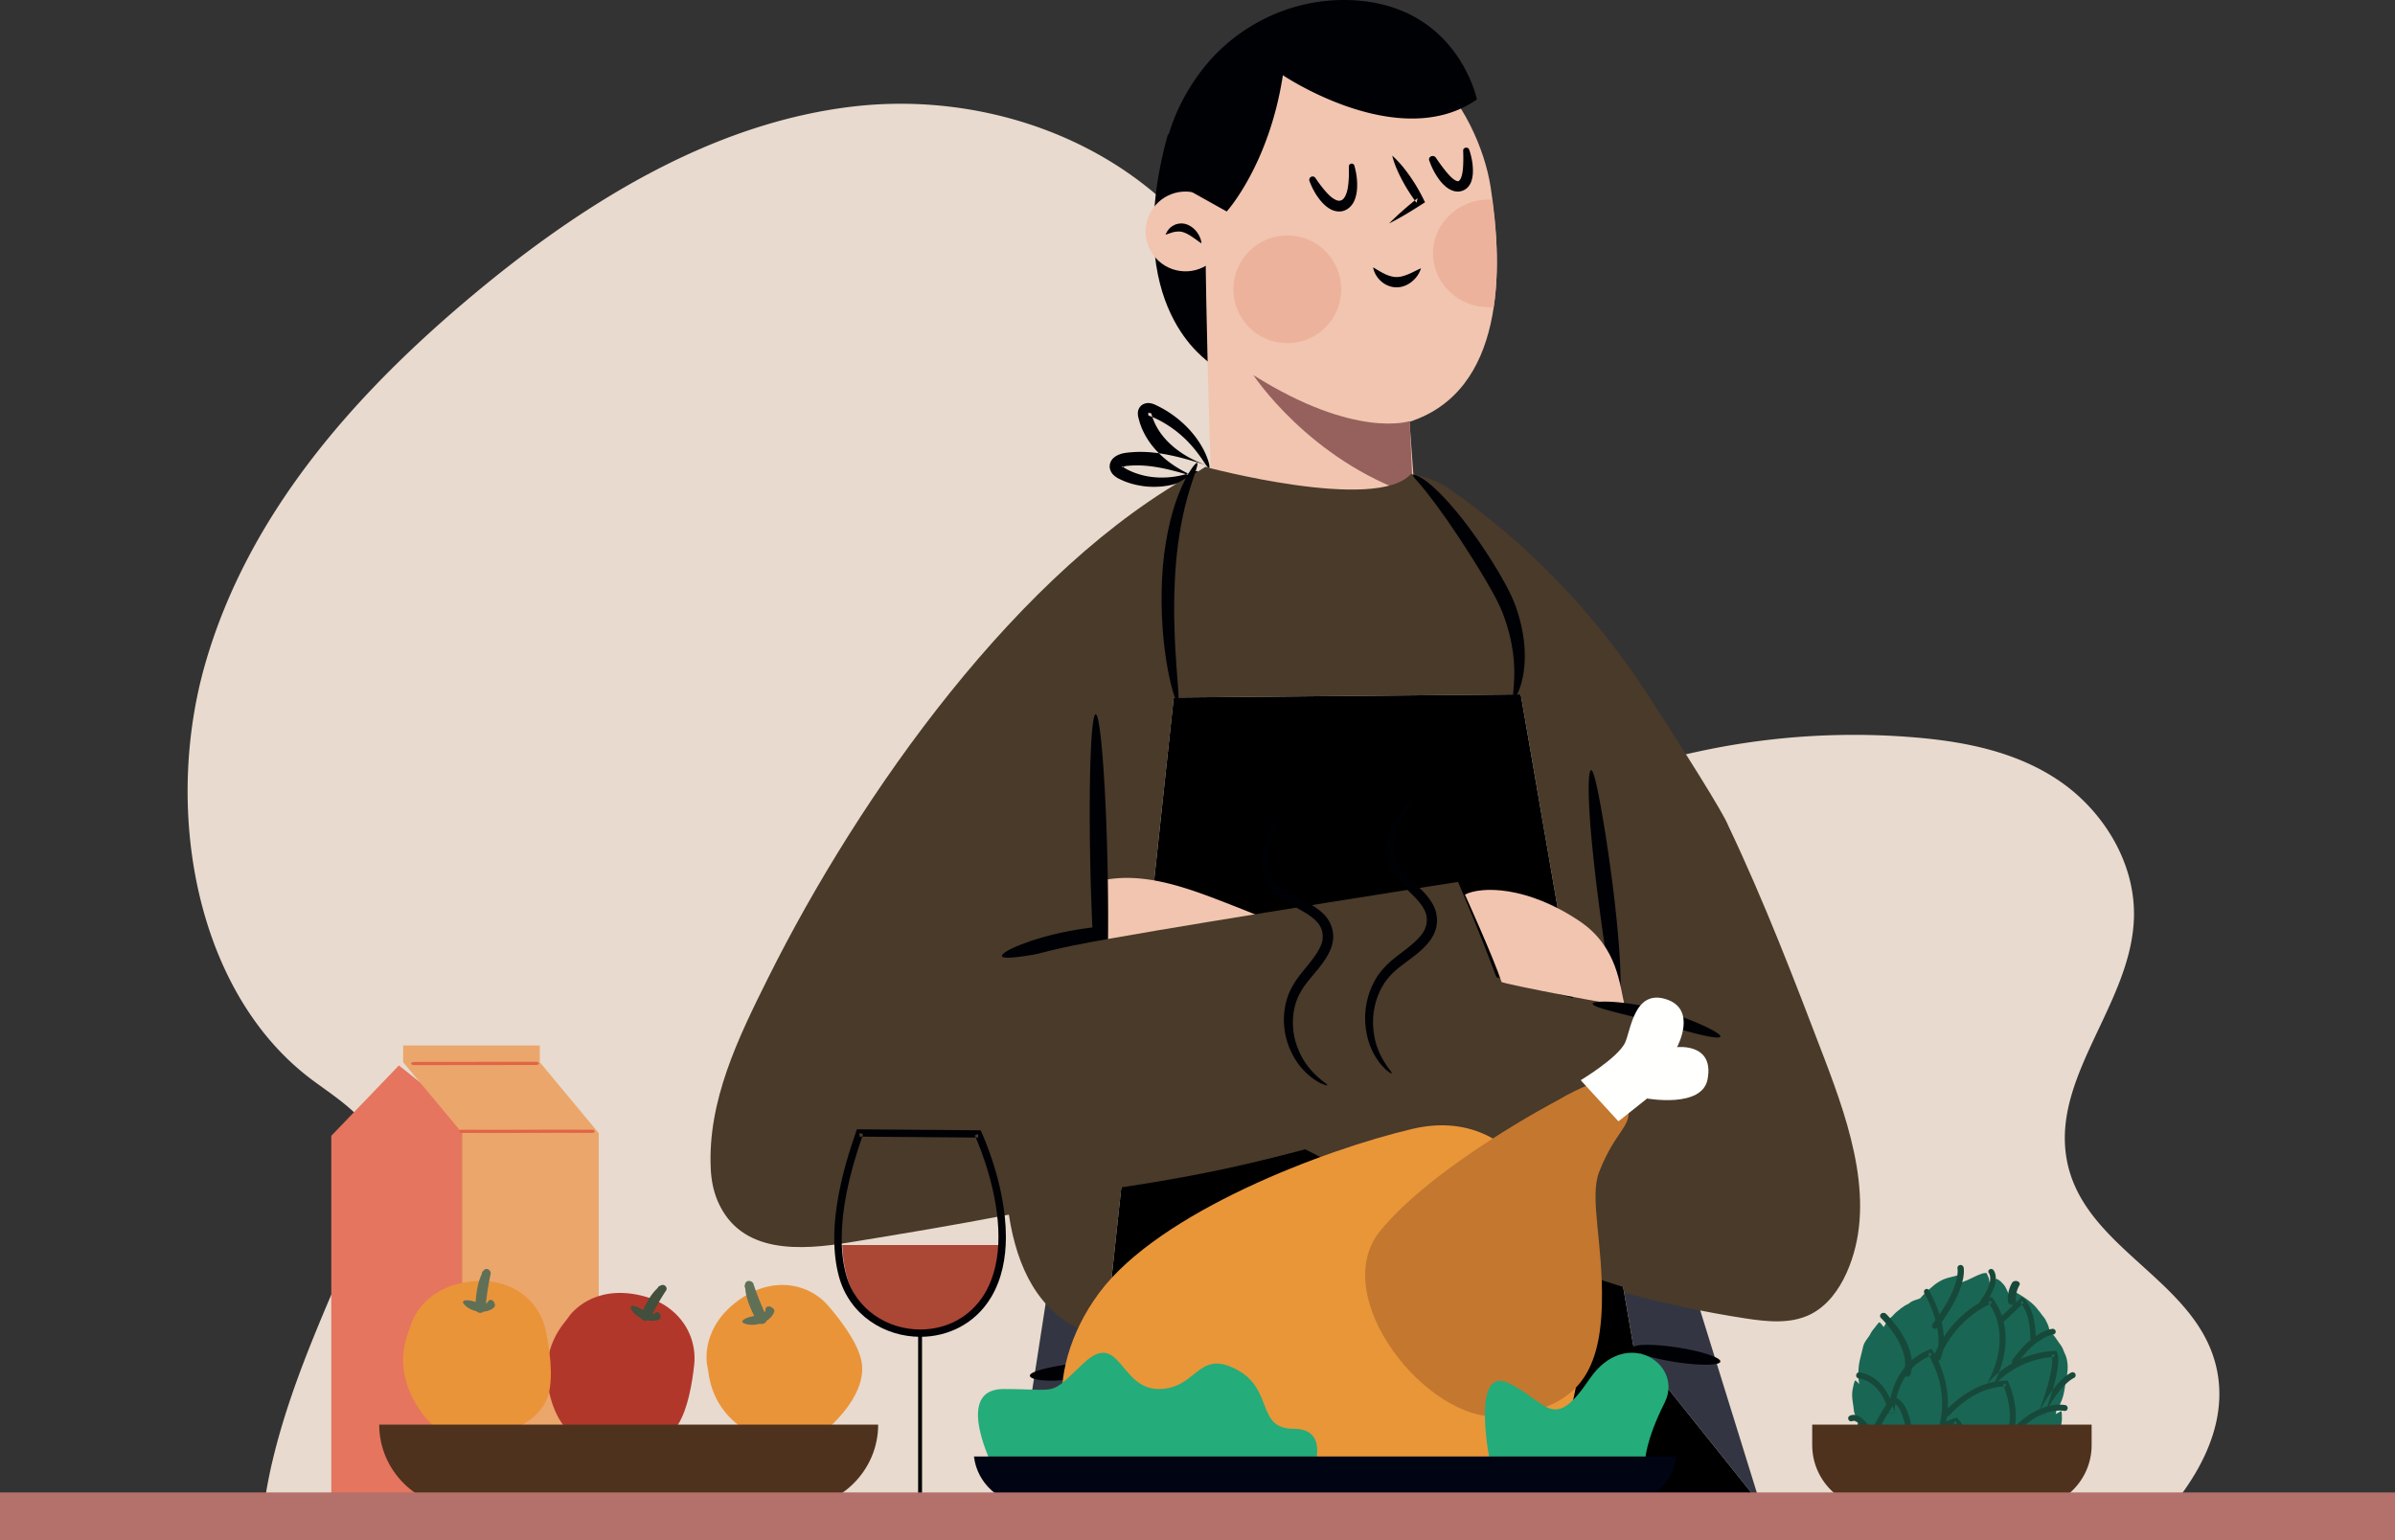 <svg width="600" height="386" xmlns="http://www.w3.org/2000/svg"><rect width="100%" height="100%" fill="#333333" stroke="none"/><g fill="none" fill-rule="evenodd"><path d="M537.207 385H65.33a120.776 120.776 0 012.88-18.67c5.372-22.826 15.999-43.63 24.612-65.21 1.21-3.039 2.406-6.202 2.394-9.523-.026-9.705-9.441-15.385-16.744-20.772-29.357-21.65-37.747-67.698-26.961-104.829 10.788-37.132 36.807-66.465 64.791-90.23 28.644-24.328 61.431-44.838 97.357-49.069 3.959-.465 7.953-.697 11.966-.697 23.338 0 47.042 7.88 64.896 23.514-.778 21.955 8.718 32.073 12.562 35.484.543 21.94 1.322 43.453 1.322 43.453 1.474 16.54 14.95 26.625 27.985 27.265.33 1.147.668 2.289 1.018 3.424 3.278 10.612 7.911 21.233 15.957 28.064 6.087 5.168 13.7 7.758 21.319 8.77 2.89.383 5.771.552 8.653.552 16.349 0 32.602-5.49 48.84-8.758a183.894 183.894 0 0136.257-3.614c5.033 0 10.068.207 15.086.623 12.622 1.046 25.51 3.546 36.301 10.855 10.79 7.308 19.149 20.27 18.78 34.25-.57 21.743-21.09 40.185-16.703 61.389 4.463 21.574 31.68 29.314 37.16 50.598 4.155 16.145-6.082 31.748-17.851 43.131" fill="#E8DACE"/><path d="M303.001 91c.157-.466-22.58-13.434-10.423-57.3L318 33l-14.999 58" fill="#000105"/><path d="M373.427 46.819c-2.933-18.728-21.393-50.044-54.195-30.772-10.316 6.063-14.715 17.122-16.81 28.607-1.463 8.012 1.347 86.719 1.347 86.719 2.774 31.54 49.665 39.024 51.275.622l-1.93-26.294c23.763-7.712 23.606-37.855 20.313-58.882" fill="#F1C5B0"/><path d="M353.158 105.535S339.592 110.142 314 94c0 0 13.964 21.265 40 30l-.842-18.465" fill="#96615D"/><path d="M322.5 86c-7.456 0-13.5-6.044-13.5-13.5S315.044 59 322.5 59c7.457 0 13.5 6.044 13.5 13.5S329.957 86 322.5 86" fill="#ECB29B"/><path d="M375 77c.4-4.89.491-9.995.386-15 .105 5.005.014 10.11-.386 15" fill="#DCD3BD"/><path d="M373.03 77C365.28 77 359 70.956 359 63.5S365.281 50 373.03 50c.251 0 .502.007.748.02.54 3.713.955 7.66 1.13 11.678v.002c.003.034.003.069.005.104v.009c.002.027.003.056.003.083l.002.026.002.076.004.062v.007c.198 4.967.026 10.032-.729 14.884-.385.03-.772.049-1.165.049" fill="#ECB29B"/><path d="M287.285 55.642c-1.304 5.365 1.991 10.77 7.355 12.074 5.367 1.301 10.772-1.992 12.076-7.357 1.301-5.365-1.992-10.77-7.359-12.074-5.363-1.304-10.769 1.991-12.072 7.357" fill="#F1C5B0"/><path d="M301 61c-1.657-1.131-2.985-2.237-4.352-2.725-.665-.27-1.32-.3-2.081-.205-.777.076-1.574.44-2.567.743.374-.936 1.012-1.829 2.016-2.326.962-.552 2.27-.64 3.343-.238a5.646 5.646 0 012.517 1.95c.605.827 1.032 1.765 1.124 2.801M348.78 39c1.772 1.578 3.174 3.347 4.46 5.177.627.924 1.252 1.849 1.799 2.813a40.558 40.558 0 011.58 2.928l.381.77-.633.407c-2.699 1.742-5.441 3.43-8.367 4.905 2.242-2.277 4.666-4.339 7.133-6.35l-.25 1.175a41.474 41.474 0 01-1.908-2.758c-.615-.929-1.151-1.9-1.686-2.872-1.034-1.96-1.955-3.981-2.51-6.195M339.31 41.534c.504 1.831.775 3.678.666 5.649-.056.983-.224 1.998-.655 3.032-.413 1.018-1.304 2.11-2.55 2.557-1.26.486-2.657.124-3.588-.42-.962-.568-1.686-1.278-2.315-2.027-1.257-1.508-2.124-3.148-2.809-4.93a.87.87 0 01.474-1.118.826.826 0 01.996.309l.03.042c.951 1.403 2.008 2.817 3.124 3.976 1.113 1.166 2.46 1.974 3.228 1.62.876-.21 1.522-1.676 1.764-3.3.252-1.618.294-3.405.24-5.128v-.042a.723.723 0 01.688-.754c.333-.01.62.217.707.534M368.068 37.499c.546 1.627.89 3.262.928 5.01.021.873-.046 1.767-.33 2.731a4.332 4.332 0 01-.774 1.486 3.452 3.452 0 01-1.814 1.165c-.773.21-1.61.09-2.217-.139a5.758 5.758 0 01-1.52-.861 10.562 10.562 0 01-1.942-2.1c-1.054-1.463-1.79-2.988-2.356-4.615-.153-.436.113-.904.594-1.04.407-.119.838.037 1.052.352l.023.033c.904 1.325 1.87 2.668 2.873 3.857.513.582 1.041 1.15 1.59 1.54.55.432 1.028.534 1.14.477.17.007.491-.278.726-.9.238-.589.356-1.322.44-2.065.14-1.495.133-3.104.073-4.67l-.002-.032c-.013-.389.322-.714.749-.728.358-.01.668.202.767.499M356 67.238c-.405 1.211-1.09 2.327-2.134 3.19-.99.893-2.41 1.572-3.983 1.572-1.57.01-3.035-.686-4.01-1.632-1.003-.932-1.654-2.096-1.873-3.368 1.142.67 2.129 1.296 3.104 1.742.983.432 1.883.684 2.774.68.891.012 1.83-.258 2.844-.67 1.028-.394 2.035-1 3.278-1.514" fill="#000105"/><path d="M292 36.627s2.441 9.17 5.002 10.605C299.401 48.572 307.32 53 307.32 53s10.629-11.695 14.068-34.152c0 0 29.075 19.65 48.613 6.082 0 0-4.507-22.188-28.875-24.7-15.638-1.613-31.109 5.353-40.481 17.947-3.646 4.895-6.924 11.028-8.644 18.45M300.02 118.113c.129.181-.779 1.138-2.94 2.189-2.147 1.002-5.659 2.034-10.096 1.593-2.227-.268-4.543-.787-7.022-2.109-.63-.409-1.51-.944-1.887-2.259a2.795 2.795 0 01.248-1.946c.325-.604.804-.998 1.24-1.273.887-.532 1.726-.727 2.557-.841a29.246 29.246 0 012.167-.19c5.912-.32 12.053 1.421 18.03 3.322l-1.244 3.464-.414-.148c-6.356-2.236-11.746-6.5-14.265-11.844-.33-.653-.566-1.336-.81-2.004l-.285-1.02c-.086-.32-.202-.68-.236-1.226-.026-.488.01-1.324.706-2.053.676-.718 1.758-.84 2.303-.736.598.083 1.018.26 1.373.42l.877.43c2.307 1.158 4.24 2.572 5.84 3.995 3.199 2.878 4.98 5.853 5.904 7.96.92 2.13 1.067 3.406.84 3.48-.27.098-.893-.996-2.156-2.805-1.27-1.794-3.256-4.317-6.373-6.685-1.56-1.168-3.375-2.317-5.475-3.228l-.796-.339c-.214-.09-.39-.126-.423-.119l.008-.136.002-.218-.044-.299c-.06-.164-.021-.08-.038-.108-.025-.015.095.08.345.128l.473.06.006.038c.002.078.076.323.173.611l.265.816c.226.532.431 1.08.726 1.602 2.177 4.256 6.823 7.893 12.393 9.845l.36.132-1.245 3.462c-5.961-1.91-11.582-3.55-16.697-3.437-.638.002-1.26.051-1.876.096-.486.033-.95.167-1.17.286l-.098.056-.091-.061-.148-.09.017-.012.059.004-.08-.004.017-.003.217-.07.058.091.384.326c1.714 1.042 3.84 1.742 5.684 2.089 3.803.693 7.03.168 9.168-.367 2.145-.574 3.313-1.102 3.468-.865" fill="#000105"/><path fill="#333642" d="M263.013 319.82L254 378l187-1.12L418.066 303l-155.053 16.82"/><path d="M456.997 265.127c-7.452-19.54-15.016-39.265-24.003-58.157-1.18-3.198-11.395-19.288-20.101-32.747-13.226-20.445-30.234-38.176-50.218-52.02-3.62-2.51-9.19-3.425-9.19-3.425-8.706 9.731-51.551-1.778-51.551-1.778s-.951.653-1.501.965c-44.98 24.183-85.198 81.357-107.982 127.06-7.52 15.085-15.213 30.828-14.39 47.914.135 2.795.665 5.586 1.78 8.151 5.786 13.291 20.77 12.237 33.035 10.243 13.263-2.157 26.598-4.394 39.869-6.948 2.084 13.711 7.612 24.056 18.043 28.812 7.517 3.427 41.818 4.33 54.052 3.532 13.432-.879 66.033-8.69 82.467-12.685 9.85 2.651 19.837 4.79 29.92 6.338 5.458.84 11.313 1.46 16.273-.98 4.22-2.078 7.183-6.127 9.111-10.433 7.58-16.918.994-36.515-5.614-53.842" fill="#493A2A"/><path fill="#FBF7E8" d="M294.048 174.804l86.927-.804 28.173 163.063L441 376.875 254 378l22.34-37.724 17.708-165.472"/><path fill="#000" d="M294.048 174.804l86.927-.804 28.173 163.063L441 376.875 254 378l22.34-37.724 17.708-165.472"/><path d="M258 344.761c-.037-1.064 4.376-2.075 9.782-2.936 5.409-.842 9.917-1.238 10.205-.214.284.996-3.961 3.088-9.622 3.971-5.655.9-10.333.215-10.365-.82M430.996 341.214c-.16 1.005-5.215 1.052-11.288.107-6.072-.947-10.866-2.53-10.704-3.535.16-1.005 5.213-1.053 11.286-.106 6.074.946 10.866 2.528 10.706 3.534M299.927 116.02c.409.316-.974 3.363-2.43 8.534-1.472 5.163-2.798 12.545-3.174 20.892-.818 16.756 1.65 30.305.72 30.55-.407.122-1.562-3.128-2.567-8.679-1.004-5.537-1.774-13.392-1.363-22.092.386-8.706 2.164-16.514 4.276-21.685 2.102-5.202 4.214-7.796 4.538-7.52M354.021 119.066c.096-.197 1.1.023 2.515.986 1.46.92 3.264 2.559 5.314 4.722 4.086 4.342 8.99 10.87 13.6 18.618 1.137 1.957 2.214 3.874 3.134 5.855.964 2.001 1.635 4.036 2.143 5.948 1.032 3.863 1.391 7.493 1.24 10.52-.285 6.111-2.326 9.466-2.727 9.277-.578-.177.442-3.661.023-9.244-.195-2.782-.788-6.07-1.92-9.59-.573-1.777-1.24-3.568-2.141-5.323-.89-1.802-1.964-3.662-3.062-5.552-4.486-7.543-8.955-14.197-12.376-18.811-1.716-2.302-3.148-4.14-4.208-5.317-1.025-1.224-1.684-1.824-1.535-2.089" fill="#000105"/><path d="M303 275.333S384.619 320.667 421.677 326L423 258l-102.793-28L303 275.333" fill="#493A2A"/><path d="M405.219 253c-.564.019-1.2-3.31-2.088-8.69a602.52 602.52 0 01-2.99-21.104c-1.03-8.269-1.762-15.79-2.024-21.266-.272-5.478-.055-8.9.49-8.94.558-.041 1.342 3.27 2.334 8.645.98 5.378 2.157 12.831 3.187 21.113 1.025 8.277 1.686 15.817 1.831 21.308.167 5.493-.194 8.917-.74 8.934" fill="#000105"/><path d="M395.755 230.865c-13.175-8.877-24.61-8.801-28.755-6.685 0 0 7.267 16.055 9.165 21.9.135.417 30.96 6.401 30.835 5.889-1.21-4.939-1.73-14.693-11.245-21.104" fill="#F1C5B0"/><path d="M286 232.976c.066 1.193-7.748 2.665-17.31 4.49-9.572 1.793-17.383 3.28-17.682 2.129-.293-1.101 7.225-4.472 17.03-6.31 9.795-1.869 17.906-1.454 17.962-.309" fill="#000105"/><path d="M316.503 231.792l-.466-1.984a478.122 478.122 0 00-11.707-4.633c-8.673-3.3-18.079-6.314-27.131-4.75-.34 6.712-.7 13.42-1.199 20.114.514.162 1.077.24 1.62.257 6.68.232 13.368.266 20.049.102 6.187-.15 12.51-.5 18.229-2.8 1.785-.717 3.675-1.848 4.06-3.688.388-1.843-2.027-3.882-3.455-2.618" fill="#F1C5B0"/><path d="M275.705 235.24c.297-.004.604 1.05.905 2.962.15.954.297 2.125.442 3.484.066.687.139 1.413.211 2.175l.053.586.039.451.004.038c.628-.01-5.473.093-2.89.056v-.004l-.002-.017-.007-.076c-.034-.41-.066-.827-.102-1.253-.538-6.844-.984-16.303-1.208-26.753-.45-20.908.15-37.868 1.342-37.889 1.191-.019 2.526 16.908 2.976 37.818.224 10.45.188 19.919-.055 26.774-.018.427-.032.845-.05 1.254l-.002.077-.002.018v.006c2.583-.045-3.518.052-2.89.037l.002-.037.02-.452.025-.588c.045-.765.083-1.491.122-2.182a69.09 69.09 0 01.292-3.497c.216-1.919.476-2.983.775-2.988" fill="#000105"/><path d="M257 301c54.063-7.476 53.956-8.413 127-28.855-3.251-9.939-6.204-21.792-18.724-51.145 0 0-59.376 9.283-87.346 14.236-6.444 1.14-12.908 2.344-19.182 4.147-.754 17.83-.62 43.807-1.748 61.617" fill="#493A2A"/><path d="M430.985 259.787c-.192.426-2.103.19-5.032-.508-2.936-.69-6.866-1.862-11.183-3.04-8.622-2.314-15.931-3.757-15.767-4.726.118-.836 7.78-.864 16.858 1.562a72.132 72.132 0 0111.055 4.025c2.698 1.263 4.257 2.265 4.069 2.687" fill="#000105"/><path d="M353.82 282.903c-21.883 5.147-63.327 20.742-78.444 41.078-15.118 20.337-11.524 46.019 7.68 46.019h95.501c14.3 0 19.798-28.122 16.529-47.645-3.269-19.524-15.365-45.544-41.266-39.452" fill="#E99639"/><path d="M389.888 275.916s-30.619 16.052-44.093 32.515c-13.47 16.462 11.84 48.155 30.212 46.507 18.371-1.645 24.902-9.877 25.31-28.398.327-14.808-3.184-26.418-.713-32.8 4.386-11.33 9.023-11.51 6.837-17.412-2.04-5.517-3.907-8.361-17.553-.412" fill="#C4772F"/><path d="M396 270.695L405.449 281l7.197-5.72s13.72 2.49 15.13-4.774c1.784-9.206-7.645-8.094-7.645-8.094s5.229-9.546-2.816-12.038c-8.047-2.489-8.783 8.15-10.263 11.05-1.944 3.801-11.052 9.271-11.052 9.271" fill="#FFFFFE"/><path d="M251.463 373s-14.541-24.916 0-24.916c14.539 0 10.976 1.967 20.028-6.492 9.05-8.459 9.05 6.492 18.745 6.492 9.694 0 9.694-9.967 19.387-4.982 9.696 4.982 4.848 14.95 14.541 14.95 9.692 0 4.387 11.813 4.387 11.813L251.463 373M373.217 366s-4.868-24.164 4.869-19.332c9.736 4.833 10.993 12.395 20.102-1.05 9.107-13.449 23.712-3.782 18.843 5.883-4.867 9.666-4.867 14.499-4.867 14.499h-38.947" fill="#24AC7B"/><path d="M244 365c.774 6.716 6.564 12 13.619 12H406.38c7.055 0 12.845-5.284 13.619-12H244" fill="#000413"/><path d="M319.923 205.004c.175.076-.17 1.172-.77 3.116-.539 1.926-1.536 4.802-1.3 8.213.118 1.688.714 3.445 1.971 4.883 1.245 1.45 3.157 2.565 5.283 3.676 2.105 1.149 4.582 2.192 6.71 4.39 1.045 1.108 1.839 2.613 2.087 4.229.28 1.633-.078 3.332-.723 4.75-1.323 2.86-3.291 4.905-4.921 6.934-1.702 2.008-2.936 3.941-3.613 6.101-1.349 4.3-.719 8.66.668 11.83 1.307 3.266 3.348 5.399 4.805 6.737.365.318.7.608 1.01.875l.788.592c.424.335.632.555.591.635-.04.082-.326.02-.847-.178-.26-.098-.58-.23-.956-.396-.358-.192-.754-.444-1.209-.722a16.927 16.927 0 01-5.87-6.778c-1.744-3.397-2.72-8.238-1.294-13.293.69-2.51 2.228-4.972 3.926-7.006 1.656-2.085 3.494-4.115 4.518-6.377 1.077-2.223.66-4.56-.862-6.213-1.546-1.676-3.844-2.8-5.965-4.001-2.134-1.196-4.29-2.5-5.809-4.415-1.524-1.893-2.14-4.204-2.141-6.159.005-3.975 1.367-6.794 2.202-8.675.91-1.872 1.566-2.82 1.72-2.748M354.128 200.01c.144.12-.455 1.11-1.518 2.862-.997 1.752-2.679 4.31-3.362 7.72-.337 1.686-.256 3.569.544 5.31.798 1.745 2.319 3.325 4.065 4.95 1.708 1.658 3.809 3.313 5.255 6.054a8.24 8.24 0 01.824 4.733c-.2 1.674-1.002 3.207-1.963 4.426-1.973 2.439-4.327 3.956-6.372 5.539-2.103 1.545-3.769 3.126-4.97 5.064-2.41 3.857-2.966 8.29-2.504 11.77.372 3.552 1.738 6.186 2.785 7.87.268.405.51.778.735 1.12.221.285.42.542.605.778.315.44.46.707.403.776-.06.07-.314-.063-.76-.388a17.767 17.767 0 01-.806-.631c-.29-.285-.605-.632-.965-1.023-1.364-1.59-3.128-4.328-3.788-8.21-.742-3.807-.373-8.81 2.297-13.367 1.304-2.273 3.367-4.274 5.473-5.848 2.08-1.63 4.314-3.162 5.875-5.12 1.592-1.905 1.904-4.3.891-6.316-1.014-2.038-2.912-3.722-4.627-5.438-1.727-1.713-3.451-3.552-4.395-5.845-.94-2.284-.884-4.71-.369-6.623 1.058-3.881 3.059-6.284 4.325-7.912 1.334-1.599 2.193-2.36 2.322-2.25" fill="#000105"/><path fill="#E5755E" d="M99.932 267L83 284.628V377h39v-92.372L99.932 267"/><path fill="#EBA66C" d="M101 262v4.192l14.8 17.758V377H150v-93.05l-14.76-17.758V262H101"/><path d="M115.73 283.896c10.846.068 21.693-.068 32.541 0 .971.006.973-.785 0-.792-10.848-.067-21.695.068-32.541 0-.973-.006-.973.786 0 .792M103.718 266.913c10.189-.014 20.376-.02 30.563-.034.958 0 .96-.793 0-.792-10.187.014-20.374.022-30.563.035-.957 0-.957.791 0 .79" fill="#E26447"/><path d="M173.915 341.96c.57-5.4-1.745-10.793-6.383-14.18-1.851-1.351-4.188-2.503-7.134-3.178-11.782-2.693-17.377 4.446-18.112 5.658-.739 1.212-7.216 7.273-4.714 18.585 2.504 11.313 9.426 13.602 14.138 14.008 4.712.403 14.138.403 18.112-5.792 2.526-3.933 3.626-10.69 4.093-15.1" fill="#B2372B"/><path d="M158.505 327.236c1.01.12 1.8.594 2.583 1.056.894-1.98 2.067-4.022 3.7-5.552a.67.67 0 01.385-.441l.363-.175c.935-.483 1.81.549 1.327 1.274-1.272 1.913-2.374 3.856-3.413 5.858l.24.028.355-.21c.2-.197.567-.304.823-.197.519.216.59.5.64.974.036.333-.063.702-.455.855-.872.338-1.862.367-2.823.176a1.405 1.405 0 01-1.422-.249l-.31-.352c-1.155-.592-2.1-1.498-2.481-2.541-.09-.246.195-.539.488-.504" fill="#414F3C"/><path d="M136.75 333.514c-1.1-5.364-4.962-9.812-10.44-11.609-2.184-.716-4.776-1.09-7.804-.813-12.11 1.11-15.294 9.717-15.63 11.11-.334 1.396-4.696 9.244 1.153 19.319 5.85 10.074 13.18 10.1 17.818 9.01 4.64-1.09 13.67-4.045 15.59-11.24 1.218-4.568.213-11.398-.686-15.777" fill="#EA9439"/><path d="M116.352 325.907c1-.174 1.91.096 2.812.356.15-2.39.547-4.93 1.554-7.058-.017-.217.05-.447.207-.588l.286-.299c.712-.797 1.902.045 1.699.966-.534 2.431-.895 4.845-1.175 7.3l.237-.043.263-.33c.118-.27.429-.497.707-.46.566.074.733.36.947.851.15.345.184.77-.133 1.051-.705.625-1.63.955-2.604 1.04-.362.32-.893.418-1.43.16a1.585 1.585 0 01-.417-.284c-1.301-.285-2.512-.973-3.237-1.974-.17-.236-.002-.638.284-.688" fill="#5F7057"/><path d="M207.514 327.245c-3.542-4.103-9.057-6.059-14.707-4.928-2.254.452-4.7 1.4-7.212 3.123-10.05 6.898-8.697 15.91-8.32 17.281.377 1.372.34 10.302 10.294 16.152 9.954 5.852 16.375 2.28 19.905-.938 3.53-3.218 10.002-10.204 8.222-17.371-1.13-4.55-5.294-9.969-8.182-13.319" fill="#EA9439"/><path d="M186.151 330.82c.84-.642 1.828-.847 2.801-1.057-1.117-2.19-2.086-4.633-2.268-7.011-.128-.186-.188-.421-.114-.623l.104-.402c.244-1.054 1.794-.888 2.09.026.783 2.414 1.718 4.728 2.75 7.04l.197-.152.07-.421c-.032-.298.139-.651.417-.753.567-.21.873-.04 1.327.292.323.233.58.592.433.999-.326.895-1.015 1.639-1.876 2.19-.168.46-.61.805-1.248.839a1.784 1.784 0 01-.536-.049c-1.36.382-2.845.363-4.05-.17-.28-.125-.337-.562-.097-.748" fill="#5F7057"/><path d="M116.403 378h82.194c11.821 0 21.403-9.401 21.403-21H95c0 11.599 9.582 21 21.403 21" fill="#4E321D"/><path d="M515.547 360.221c.1-.29.24-.565.345-.853a8.684 8.684 0 00.438-1.88c.086-.717.245-1.436.218-2.16-.015-.351-.004-.706-.024-1.056l-.07-.637c-.239.021-.441.19-.64.304-.18.101-.365.163-.539.273l-.286.183c.066-.268.122-.536.15-.811.578-.846.98-1.74 1.368-2.691.316-.775.528-1.7.674-2.528.084-.482.157-.97.206-1.458.059-.574.22-1.103.334-1.664.402-1.97.455-4.144-.418-5.996-.222-.473-.389-.97-.613-1.442-.18-.377-.434-.742-.688-1.077-.52-.689-.957-1.455-1.524-2.107-.236-.268-.568-.447-.849-.362a17.376 17.376 0 00-.398-1.746c-.146-.55-.447-1.063-.68-1.582-.291-.647-.818-1.132-1.21-1.712-.202-.297-.444-.568-.665-.85-.254-.325-.511-.664-.794-.964-1.015-1.076-2.24-1.949-3.488-2.733-.404-.252-.824-.47-1.223-.728-.17-.11-.404-.395-.626-.384-.228.01-.207.237-.25.413-.123.496-.161 1-.232 1.507-.037.271-.08.543-.119.813-.171-.754-.473-1.505-.8-2.173-.394-.815-.658-1.672-1.303-2.342-.401-.418-.735-.837-1.266-1.097l-.415-.247-.293.254c-.243.21-.506.37-.727.607-.212.228-.42.449-.615.688-.036-.34-.084-.681-.157-1.03-.06-.285-.086-.57-.204-.837a25.705 25.705 0 01-.345-.799c-.086-.212-.114-.319-.34-.317l-.343.04c-.292.027-.624.132-.896.235-.45.172-.882.337-1.318.547-.67.32-1.34.64-2.011.953-.448.208-.926.344-1.368.563a5.464 5.464 0 00-.7.424c.138-.41.202-.831.25-1.266.023-.214-.017-.866-.27-.965l-.397.06c-.297.085-.596.173-.898.251-.81.207-1.608.379-2.396.677-.661.25-1.296.622-1.886 1.006-.648.42-1.234.983-1.829 1.474-.732.6-1.398 1.296-2.04 1.986l-.329.38c-.252.09-.502.18-.752.267-.469.161-.947.299-1.385.536-.252.136-.453.322-.69.478-.283.185-.591.315-.887.476-.276.152-.515.35-.778.52-.412.27-.766.605-1.155.904-.436.33-.816.722-1.181 1.124-.288.314-.633.565-.907.891-.18.214-.336.45-.517.663-.312.37-.551.788-.81 1.195l-.095.16-.044-.067.04-.093-.065.058-.258-.36c-.093-.127-.544-.72-.76-.725-.185-.003-.291.241-.386.363-.163.21-.35.365-.493.594-.268.423-.633.771-.918 1.184-.294.431-.498.916-.8 1.347-.587.844-1.22 1.592-1.46 2.617-.244 1.036-.503 2.07-.763 3.104-.303 1.21-.405 2.44-.441 3.686-.026.85.113 1.7.226 2.551l-.095-.096c-.2-.21-.4-.422-.611-.621l-.26-.214-.197.27c-.199.63-.354 1.326-.476 1.974-.166.91-.164 1.798-.044 2.713.084.623.188 1.242.263 1.867.058.473.088.947.245 1.4.175.505.31 1.074.549 1.554.097.192.212.367.338.54-.046.26-.064.523-.12.782-.054.244-.138.478-.167.73-.07.615.007 1.173.062 1.785.059.672.104 1.322.376 1.943.217.504.5.953.763 1.431.252.464.524.922.823 1.358.228.332.435.634.765.873.354.255.714.657.978 1.002.384.505.898.787 1.431 1.108.858.51 1.784 1.034 2.742 1.325.407.125.767.297 1 .667.2.317.394.64.588.962.11.18.166.378.274.557.09.152.162.265.191.439.064.37.115.764.115 1.146 0 .411-.098.799-.195 1.193-.099.393-.168.808-.29 1.194-.122.387-2.32 6.613-.92 8.656 1.312 1.918 5.802 2.39 7.881 2.575 3.324.296 4.164-.735 5.266-3.564.65-1.66.973-3.603 1.796-5.16.761-1.439 1.689-1.703 2.773-2.36.199.043.4.083.591.13.285.07.544.092.836.101.261.007.511.06.772.053.519-.018 1.028-.123 1.546-.118.548.007 1.079-.19 1.605-.304.304-.067.617-.122.916-.216.272-.085.526-.226.8-.315.549-.174 1.08-.351 1.582-.635.28-.158.567-.265.827-.46.22-.165.414-.388.615-.58.368-.357.686-.735 1-1.14.199-.256.433-.477.624-.74.163-.222.32-.452.484-.675.314-.43.648-.846.967-1.275l.418-.078c.46-.152.938-.205 1.408-.328.697-.18 1.389-.4 2.068-.644.29-.104.576-.212.86-.341.299-.136.525-.342.813-.496.568-.308 1.101-.77 1.572-1.214.43-.405.86-.829 1.248-1.276.395-.455.802-.942 1.077-1.482.292-.572.656-1.106.94-1.68.152-.3.256-.614.365-.933z" fill="#196654"/><path fill="#17493A" d="M484.491 375.497l.009-.006.009.018-.018-.012M505.962 368.1c.002-.012.038-.496.038-1.149-.002-.575-.027-1.276-.143-1.93a4.252 4.252 0 00-.264-.942c-.132-.293-.309-.595-.655-.82l-.084-.054-.095-.03c-.06-.02-.87-.274-2.2-.274-2.47-.01-6.737.922-11.035 5.762l.348.29v-.44l-.348.149.348.29v-.44.448l.31-.332-.31-.116v.448l.31-.332-.327.349h.487l-.16-.349-.327.349h.487-.466l.457.088.01-.088h-.467l.457.088.002-.013c.24-1.272.573-3.43.573-5.732-.014-2.79-.452-5.833-2.405-7.775l-.333-.327-.451.142c-.078.03-6.014 1.899-10.585 7.726l.144.107v-.172l-.144.065.144.107v-.172.168l.116-.126-.116-.042v.168l.116-.126-.129.14.198-.005-.069-.135-.129.14.198-.005c-.069-1.812-.276-4.715-.931-7.338-.33-1.313-.767-2.557-1.392-3.582-.618-1.013-1.462-1.852-2.621-2.149l-.508-.129-.309.411c-.019.037-3.842 5.095-5.153 9.335l.001-.004.518.151v-.516a.542.542 0 00-.518.365l.518.151v-.516.527l.491-.238a.563.563 0 00-.49-.29v.528l.49-.238c-.354-.684-1.02-1.89-1.871-2.962-.428-.538-.902-1.045-1.437-1.443-.533-.393-1.15-.697-1.866-.7-.31 0-.632.064-.931.195a.736.736 0 00-.386.984.78.78 0 001.018.372l.299-.062c.225-.004.554.112.933.394 1.153.833 2.39 2.938 2.865 3.888.16.328.537.543.885.534a.998.998 0 00.952-.691l.002-.005c.58-1.906 1.816-4.153 2.905-5.895a48.468 48.468 0 012.018-2.988l-.62-.44-.196.722c.609.15 1.18.637 1.688 1.469.764 1.237 1.291 3.146 1.609 5.06.322 1.915.451 3.837.5 5.154.01.366.19.71.446.925.255.22.575.332.906.332.389.005.815-.177 1.082-.524 2.132-2.724 4.605-4.534 6.543-5.659a21.7 21.7 0 012.387-1.202c.294-.125.526-.213.682-.27l.173-.061.052-.017-.24-.708-.547.524c1.451 1.382 1.973 4.092 1.96 6.728 0 2.164-.317 4.25-.547 5.465l.756.135-.754-.146-.021.203c-.002.295.14.579.343.752.201.177.453.271.725.271.287.005.61-.127.815-.363 4.053-4.533 7.78-5.237 9.873-5.246.561 0 1.005.053 1.3.105l.33.07.074.018.013.004.063-.19-.067.19h.004l.063-.19-.067.19.244-.706-.42.623.05-.076-.066.065.015.01.052-.075-.067.065c.029-.004.215.383.278.875.078.496.103 1.09.103 1.582 0 .3-.008.564-.017.75-.008.186-.018.29-.016.291a.75.75 0 00.71.797.762.762 0 00.823-.69"/><path d="M465.683 345.437l.038.003c.262.029 1.703.238 3.273 1.424 1.568 1.19 3.307 3.34 4.197 7.442l1.432-.19v-.062c-.002-.454.057-3.203 1.249-6.243 1.2-3.048 3.475-6.366 8.003-8.179l-.259-.711-.592.438.032.05c.365.558 3.503 5.685 3.496 12.406 0 1.949-.26 4.03-.92 6.192-.124.4.086.827.468.957.38.128.787-.093.911-.492.71-2.321.989-4.567.989-6.657-.009-7.702-3.752-13.263-3.79-13.331l-.325-.484-.525.21c-4.955 1.972-7.539 5.705-8.829 9.023-1.297 3.32-1.356 6.244-1.358 6.82v.106l.725-.023.707-.167c-1.01-4.709-3.183-7.28-5.132-8.604-1.949-1.33-3.625-1.44-3.706-1.446-.4-.024-.742.296-.766.716-.023.417.282.777.682.802" fill="#17493A"/><path d="M488.342 354.729l.06-.072c.33-.384 1.963-2.2 4.463-3.91 2.501-1.712 5.854-3.298 9.625-3.324l-.006-.71-.686.291.067.15c.32.724 1.638 3.995 1.634 7.68-.001 2.708-.693 5.599-2.92 7.985a.687.687 0 00.066 1.004c.31.259.785.23 1.06-.063 2.536-2.717 3.299-6.002 3.295-8.926-.006-4.568-1.811-8.361-1.83-8.412l-.2-.422-.491.004c-4.5.036-8.32 2.02-11.012 3.958-2.694 1.941-4.282 3.861-4.308 3.891a.686.686 0 00.128.997c.328.243.8.188 1.055-.121" fill="#17493A"/><path d="M517.443 352.128c-.046-.01-.559-.128-1.43-.128-2.692-.014-8.805 1.173-14.876 9.83a.748.748 0 00.162 1.03.707.707 0 001.005-.166c5.866-8.312 11.409-9.203 13.709-9.217.372 0 .659.024.848.05l.208.03.045.01h.003a.721.721 0 00.864-.553.741.741 0 00-.538-.886M471.234 330.304l.251.249a27.21 27.21 0 013.355 4.243c1.315 2.065 2.448 4.607 2.443 7.057 0 .73-.1 1.456-.318 2.168-.126.41.142.836.599.951.457.113.928-.128 1.056-.538.263-.859.38-1.724.38-2.582-.008-3.286-1.661-6.405-3.274-8.733-1.617-2.323-3.219-3.852-3.245-3.877a.927.927 0 00-1.213-.03.72.72 0 00-.034 1.092M482.107 324.124l.144.26c.678 1.208 3.402 6.55 3.389 11.518 0 1.42-.218 2.804-.742 4.065-.153.37 0 .804.342.969.344.165.747 0 .9-.37.62-1.49.86-3.085.86-4.664-.019-6.294-3.725-12.505-3.744-12.562-.2-.34-.622-.443-.939-.227-.318.216-.413.67-.21 1.011" fill="#17493A"/><path d="M518.957 343.935c-.185.07-4.134 1.789-8.363 10.402l.68.33.705.275c.004-.01.91-2.321 1.82-5.216.91-2.906 1.833-6.353 1.84-8.809-.001-.691-.07-1.313-.279-1.864l-.181-.474-.508-.011-.079-.002c-.912.002-9.774.207-16.896 8.355l.57.495.638.405c.03-.061 3.543-5.528 3.554-12.337.002-3.203-.798-6.715-3.138-10.01l-.337-.474-.547.204c-.092.037-10.025 3.759-14.39 15.689a.756.756 0 001.422.515c2.064-5.653 5.45-9.349 8.323-11.644a24.443 24.443 0 013.685-2.44c.47-.253.851-.432 1.11-.546l.292-.127.09-.036-.266-.706-.619.437c2.138 3.013 2.86 6.178 2.861 9.138.002 3.14-.828 6.038-1.663 8.143a25.199 25.199 0 01-1.147 2.493c-.156.293-.285.52-.373.67l-.103.17-.03.05 1.209.9c6.682-7.663 15.049-7.835 15.755-7.835h.043l.02-.753-.709.267c.11.282.182.749.18 1.328.007 2.095-.873 5.524-1.77 8.357a88.63 88.63 0 01-1.23 3.629c-.335.926-.556 1.488-.556 1.49l1.383.607c2.053-4.178 3.998-6.613 5.4-7.995.703-.69 1.27-1.119 1.65-1.369.189-.125.333-.205.423-.254l.094-.046.016-.008-.105-.237.1.239.005-.002-.105-.237.1.239a.754.754 0 10-.573-1.395M490.398 317.936v.003c.01.051.039.24.039.57-.002 1.474-.578 5.822-6.281 13.27a.751.751 0 00.159 1.07.794.794 0 001.092-.155c5.844-7.63 6.593-12.309 6.593-14.184 0-.56-.066-.865-.08-.92a.784.784 0 00-.938-.57.764.764 0 00-.584.916" fill="#17493A"/><path d="M498.277 319.06l.184-.14-.196.128.012.011.184-.14-.196.129c.018.026.322.411.323 1.311.002 1.065-.442 2.887-2.467 5.631-.218.297-.134.699.19.899.322.2.76.123.98-.173 2.13-2.887 2.709-4.956 2.709-6.357.003-1.35-.552-2.038-.638-2.126a.751.751 0 00-.994-.083.609.609 0 00-.09.91M514.144 333.005c-.192.009-5.016.644-10.018 7.87a.704.704 0 00.22 1.006.8.8 0 001.066-.208c2.394-3.45 4.674-5.252 6.323-6.198a9.828 9.828 0 011.945-.873 5.64 5.64 0 01.506-.131l.116-.022.021-.002-.03-.197.025.197h.005l-.03-.197.025.197c.422-.044.725-.404.677-.803-.047-.398-.428-.686-.85-.639" fill="#17493A"/><path d="M502.122 331.118l4.888-4.638-.447-.546-.4.588.176-.26-.18.254.004.006.176-.26-.18.254c.006.022 2.415 1.973 2.489 8.763.003.402.31.725.683.721.373-.004.672-.334.669-.736-.055-7.4-2.883-9.811-3.037-9.916l-.438-.348-5.296 5.023a.77.77 0 00-.06 1.028.642.642 0 00.953.067" fill="#17493A"/><path d="M504.083 321.439c-.028.054-1.076 1.727-1.083 3.864 0 .335.025.683.09 1.039.074.416.58.707 1.13.651.55-.056.935-.44.86-.856a4.744 4.744 0 01-.071-.834c0-.873.226-1.695.455-2.287.115-.298.23-.539.311-.7l.1-.183.03-.05c.236-.38.017-.834-.486-1.011-.502-.179-1.1-.013-1.336.367" fill="#17493A"/><path d="M469.864 378h38.272c8.76 0 15.864-7.103 15.864-15.867V357h-70v5.133c0 8.764 7.102 15.867 15.864 15.867" fill="#4E321D"/><path d="M211 312c.108 2.832.476 5.337 1.053 7.534 4.359 16.541 26.836 19.797 35.49 5.065 2.232-3.799 3.224-8.169 3.457-12.599h-40" fill="#AB4735"/><path d="M215.34 283.921l-.008.917 29.716.235.007-.916-.847.383c0 .002.088.188.248.555 1.132 2.566 5.689 13.722 5.679 24.83 0 5.049-.933 10.063-3.476 14.283-3.682 6.106-9.863 8.952-16.096 8.96-4.058 0-8.117-1.224-11.448-3.557-3.333-2.336-5.944-5.767-7.156-10.244-.687-2.546-1.094-5.525-1.094-9.012 0-6.681 1.497-15.233 5.356-26.132l-.882-.302-.007.917.007-.917-.88-.3c-3.909 11.04-5.457 19.782-5.459 26.734 0 3.628.424 6.766 1.157 9.483 1.319 4.892 4.21 8.703 7.876 11.266 3.665 2.564 8.094 3.896 12.53 3.896 6.803.007 13.675-3.163 17.701-9.86 2.77-4.605 3.736-9.95 3.736-15.214-.011-13.234-6.078-26.091-6.099-26.153l-.248-.527-30.974-.246-.22.62.88.301" fill="#000105"/><path fill="#000105" d="M230.012 378h.976v-44h-.976z"/><path fill="#000105" d="M217 376.988h25v-.976h-25z"/><path fill="#B4706A" d="M0 386h600v-12H0z"/></g></svg>